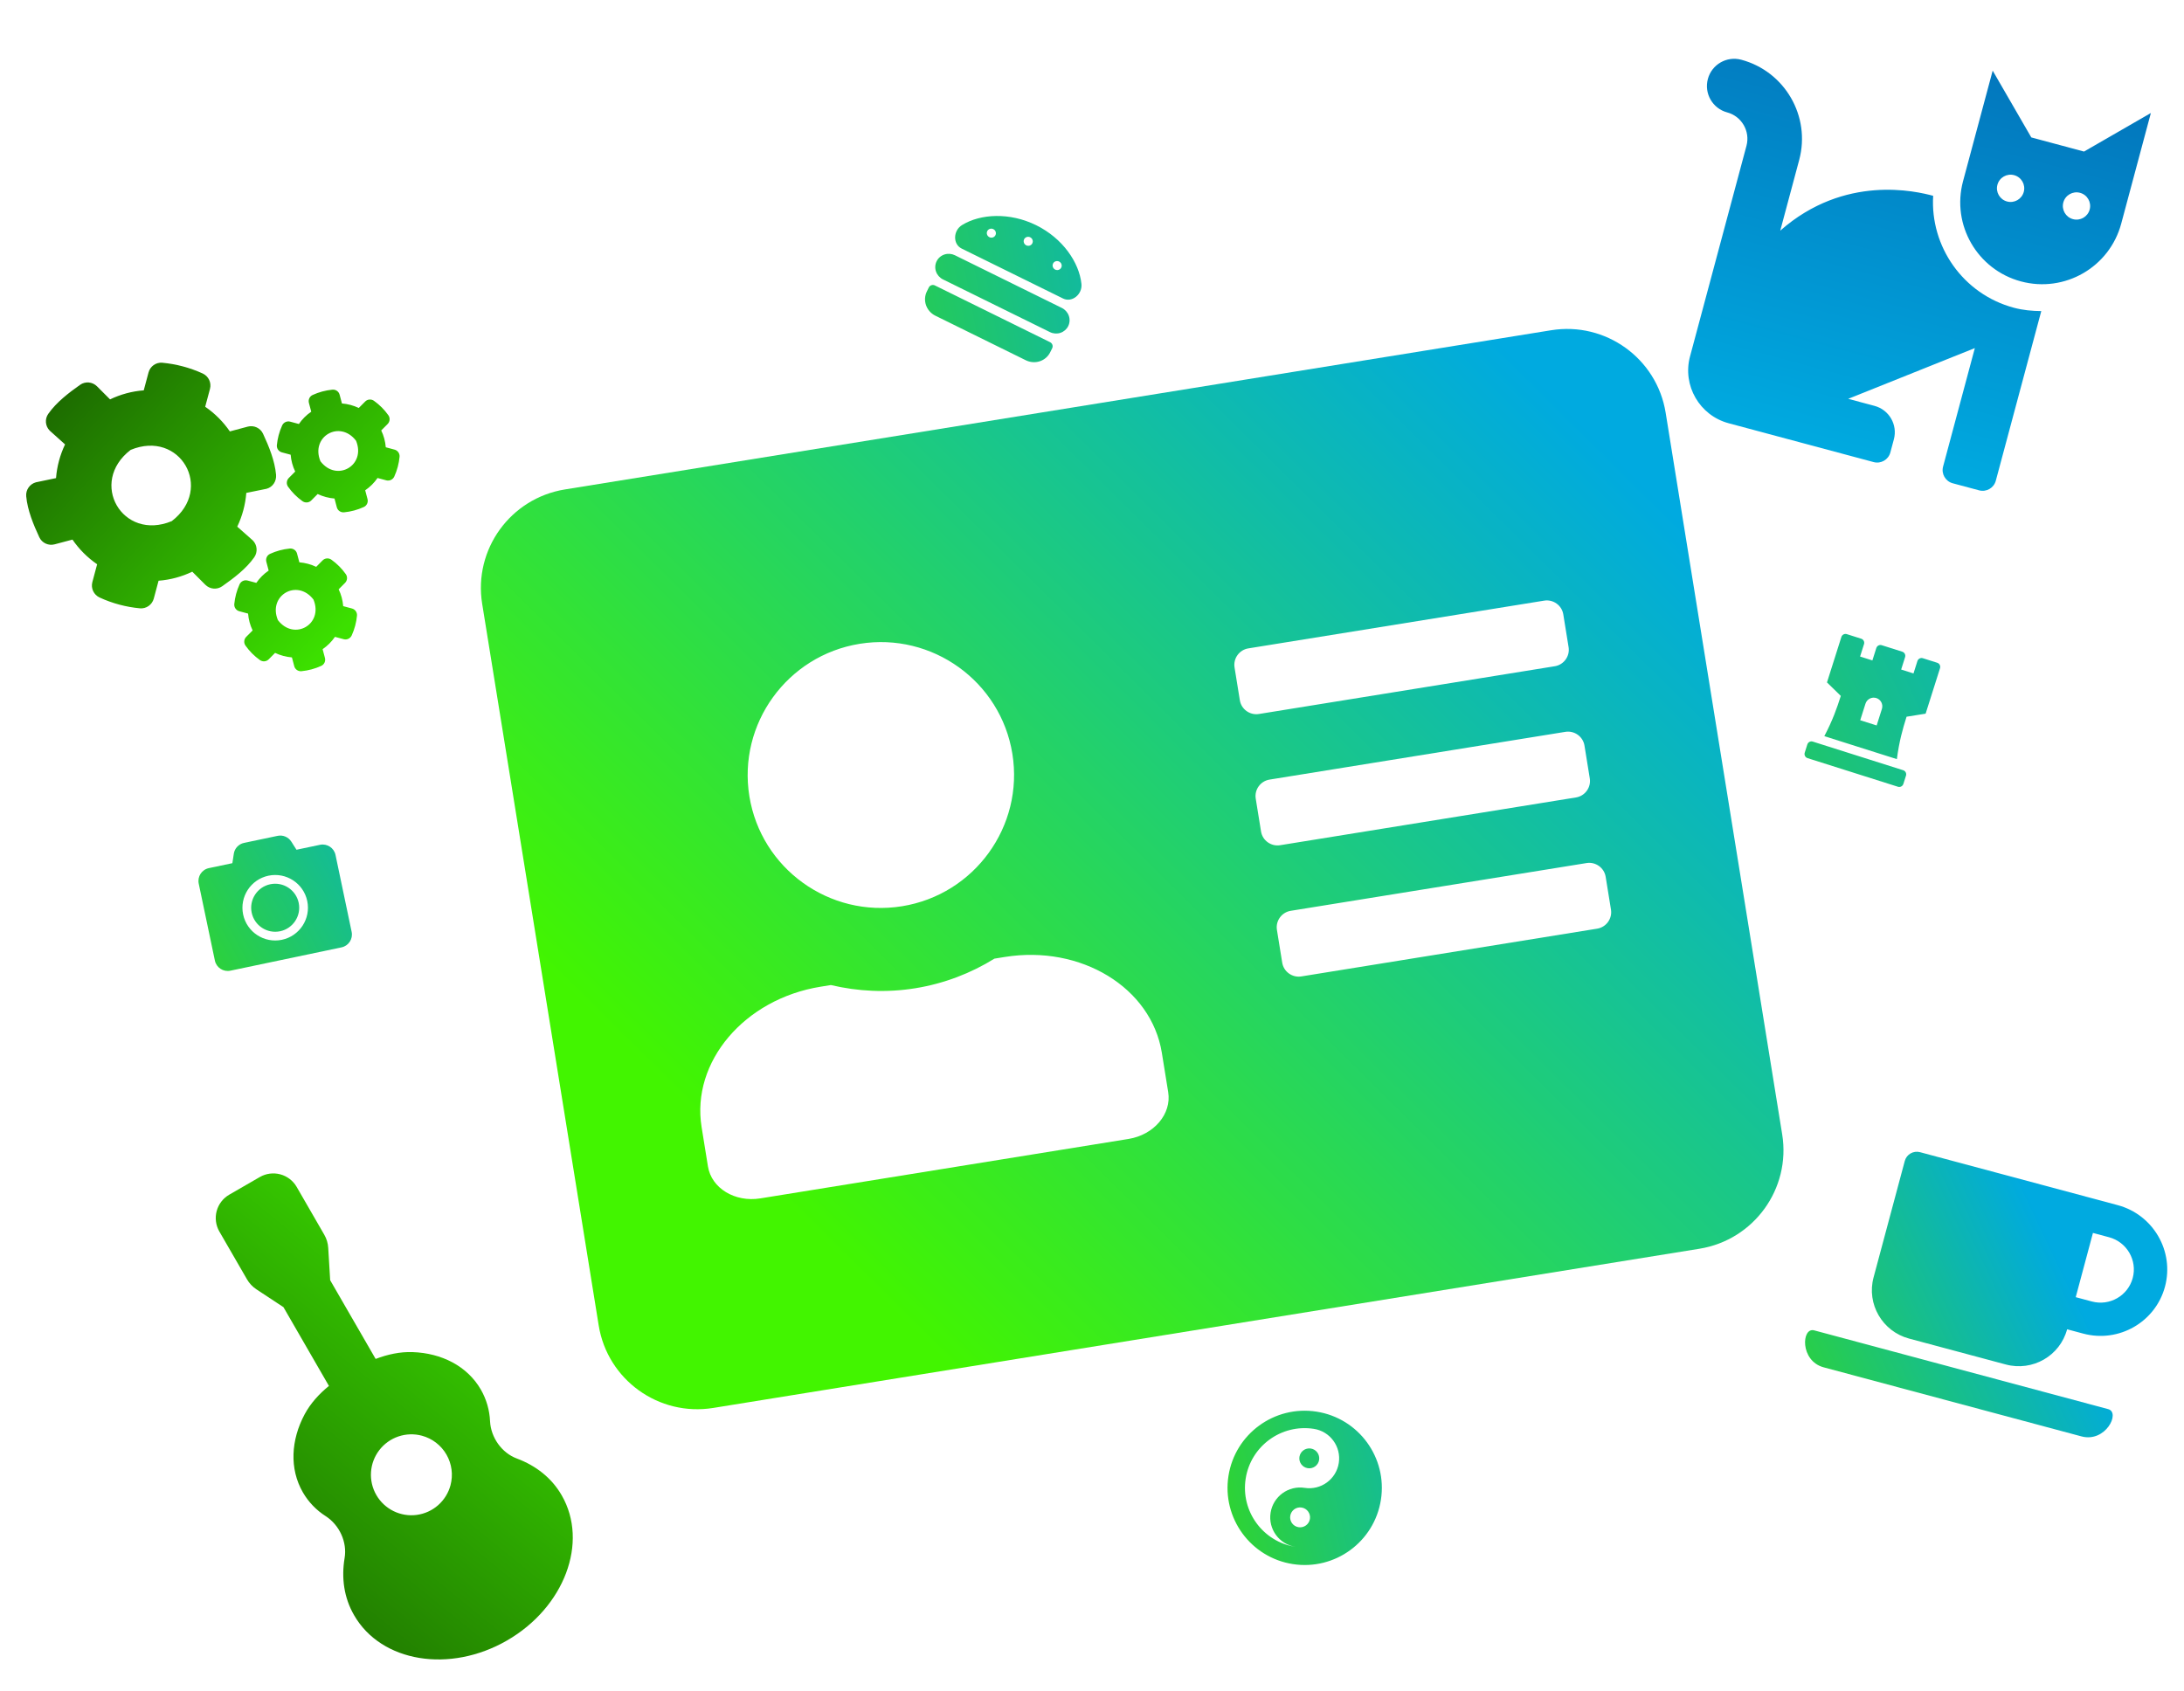 <svg width="479" height="371" viewBox="0 0 479 371" fill="none" xmlns="http://www.w3.org/2000/svg">
<g filter="url(#filter0_f_50_2)">
<path d="M73.584 187.538L77.125 204.412C77.451 205.964 76.455 207.488 74.903 207.814L50.529 212.929C48.977 213.254 47.453 212.259 47.127 210.706L43.586 193.832C43.26 192.28 44.256 190.756 45.808 190.43L50.964 189.348L51.281 187.269C51.461 186.088 52.357 185.141 53.529 184.895L60.882 183.352C62.054 183.106 63.255 183.613 63.895 184.622L65.026 186.398L70.182 185.316C71.734 184.99 73.258 185.985 73.584 187.538ZM67.386 197.647C66.573 193.768 62.759 191.277 58.88 192.091C55.002 192.905 52.511 196.719 53.325 200.597C54.139 204.476 57.952 206.967 61.831 206.153C65.71 205.339 68.2 201.525 67.386 197.647ZM65.511 198.04C66.108 200.882 64.279 203.682 61.438 204.278C58.596 204.874 55.796 203.046 55.2 200.204C54.603 197.362 56.432 194.562 59.274 193.966C62.115 193.37 64.915 195.199 65.511 198.04Z" fill="url(#paint0_linear_50_2)"/>
</g>
<g filter="url(#filter1_f_50_2)">
<path d="M424.876 145.384L421.721 144.385C421.482 144.309 421.223 144.332 421 144.449C420.777 144.565 420.609 144.766 420.533 145.006L419.671 147.726L416.967 146.869L417.828 144.15C417.905 143.909 417.883 143.649 417.767 143.425C417.652 143.201 417.453 143.033 417.214 142.958L412.707 141.53C412.468 141.454 412.208 141.477 411.985 141.594C411.762 141.71 411.594 141.911 411.518 142.151L410.657 144.871L407.958 144.016L408.82 141.297C408.896 141.056 408.874 140.795 408.759 140.572C408.643 140.348 408.444 140.18 408.205 140.104L405.045 139.104C404.805 139.028 404.546 139.051 404.323 139.167C404.1 139.284 403.932 139.484 403.856 139.725L400.698 149.697L403.729 152.652C402.862 155.391 401.938 158.008 400.114 161.483L416.026 166.522C416.534 162.631 417.296 159.924 418.152 157.22L422.332 156.549L425.491 146.576C425.567 146.336 425.545 146.075 425.43 145.852C425.314 145.628 425.115 145.46 424.876 145.384ZM411.595 159.134L407.989 157.992L409.138 154.365C409.29 153.884 409.626 153.483 410.072 153.25C410.518 153.017 411.037 152.972 411.515 153.123C411.993 153.274 412.391 153.611 412.622 154.058C412.852 154.505 412.896 155.026 412.744 155.507L411.595 159.134ZM417.411 168.956L397.58 162.675C397.34 162.599 397.081 162.622 396.858 162.739C396.635 162.855 396.467 163.056 396.391 163.296L395.817 165.109C395.741 165.35 395.763 165.611 395.878 165.834C395.993 166.058 396.192 166.226 396.431 166.301L416.263 172.582C416.502 172.658 416.762 172.635 416.984 172.518C417.207 172.402 417.375 172.201 417.451 171.961L418.026 170.148C418.102 169.907 418.08 169.647 417.965 169.423C417.85 169.2 417.65 169.031 417.411 168.956Z" fill="url(#paint1_linear_50_2)"/>
</g>
<g filter="url(#filter2_f_50_2)">
<path d="M232.885 67.547L209.434 55.992C208.716 55.639 207.89 55.579 207.138 55.826C206.385 56.073 205.768 56.606 205.422 57.309C205.075 58.013 205.028 58.827 205.291 59.574C205.553 60.321 206.104 60.94 206.821 61.293L230.273 72.848C230.99 73.202 231.816 73.262 232.569 73.015C233.321 72.767 233.938 72.234 234.285 71.531C234.631 70.828 234.678 70.013 234.416 69.266C234.153 68.519 233.602 67.9 232.885 67.547ZM230.304 75.06L205.049 62.616C204.81 62.498 204.534 62.478 204.284 62.561C204.033 62.643 203.827 62.821 203.711 63.055L203.276 63.939C202.814 64.876 202.751 65.962 203.102 66.959C203.452 67.955 204.186 68.779 205.143 69.251L224.986 79.028C225.943 79.499 227.044 79.579 228.047 79.25C229.05 78.92 229.873 78.209 230.335 77.271L230.771 76.388C230.886 76.153 230.902 75.882 230.814 75.633C230.727 75.384 230.543 75.178 230.304 75.06ZM210.904 54.52L233.156 65.484C235.104 66.444 237.429 64.577 237.183 62.261C236.684 57.56 233.089 52.281 227.254 49.4C221.414 46.529 215.037 46.894 211.006 49.362C209.019 50.578 208.955 53.56 210.904 54.52ZM232.293 57.373C232.471 57.461 232.62 57.598 232.721 57.769C232.821 57.939 232.869 58.134 232.858 58.329C232.846 58.524 232.777 58.71 232.657 58.864C232.538 59.019 232.375 59.134 232.188 59.195C232.001 59.257 231.798 59.262 231.607 59.209C231.415 59.157 231.242 59.051 231.11 58.903C230.978 58.754 230.893 58.572 230.866 58.378C230.838 58.184 230.87 57.987 230.956 57.812C231.071 57.578 231.277 57.4 231.528 57.317C231.778 57.235 232.054 57.255 232.293 57.373ZM225.948 52.05C226.126 52.138 226.275 52.276 226.376 52.446C226.476 52.616 226.524 52.811 226.512 53.006C226.501 53.201 226.432 53.388 226.312 53.542C226.193 53.696 226.03 53.811 225.843 53.873C225.656 53.934 225.453 53.939 225.262 53.887C225.07 53.835 224.897 53.728 224.765 53.58C224.633 53.432 224.548 53.249 224.521 53.055C224.493 52.861 224.525 52.664 224.611 52.489C224.726 52.255 224.932 52.077 225.183 51.995C225.433 51.912 225.709 51.932 225.948 52.05ZM217.861 50.262C218.04 50.35 218.189 50.488 218.289 50.658C218.39 50.828 218.437 51.023 218.426 51.218C218.415 51.413 218.345 51.6 218.226 51.754C218.107 51.908 217.943 52.023 217.756 52.085C217.569 52.146 217.367 52.151 217.175 52.099C216.983 52.047 216.811 51.94 216.679 51.792C216.547 51.644 216.462 51.461 216.434 51.267C216.407 51.073 216.438 50.876 216.524 50.701C216.64 50.467 216.845 50.289 217.096 50.207C217.347 50.124 217.622 50.144 217.861 50.262Z" fill="url(#paint2_linear_50_2)"/>
</g>
<g filter="url(#filter3_f_50_2)">
<path d="M288.75 309.658C279.516 308.22 270.865 314.54 269.427 323.774C267.99 333.009 274.31 341.66 283.544 343.097C292.778 344.535 301.429 338.215 302.867 328.98C304.305 319.746 297.985 311.095 288.75 309.658ZM284.804 335.007C283.612 334.822 282.797 333.705 282.982 332.514C283.168 331.322 284.284 330.507 285.475 330.692C286.667 330.878 287.482 331.994 287.297 333.186C287.111 334.377 285.995 335.193 284.804 335.007ZM286.147 326.377C282.573 325.821 279.224 328.267 278.667 331.842C278.111 335.417 280.557 338.765 284.132 339.322C276.983 338.209 272.09 331.511 273.203 324.362C274.316 317.213 281.013 312.32 288.162 313.433C291.737 313.989 294.183 317.338 293.627 320.913C293.07 324.487 289.722 326.934 286.147 326.377ZM287.491 317.748C286.299 317.562 285.183 318.378 284.997 319.569C284.812 320.761 285.628 321.877 286.819 322.063C288.01 322.248 289.127 321.432 289.312 320.241C289.498 319.05 288.682 317.933 287.491 317.748Z" fill="url(#paint3_linear_50_2)"/>
</g>
<path d="M340.2 72.442L123.896 107.364C111.954 109.292 103.826 120.526 105.75 132.444L131.309 290.75C133.233 302.668 144.483 310.773 156.425 308.845L372.729 273.923C384.671 271.995 392.799 260.761 390.875 248.843L365.316 90.537C363.392 78.619 352.142 70.514 340.2 72.442ZM188.547 141.226C204.455 138.658 219.472 149.477 222.035 165.353C224.598 181.228 213.749 196.224 197.841 198.792C181.934 201.36 166.917 190.541 164.354 174.665C161.791 158.79 172.64 143.794 188.547 141.226ZM256.212 239.574C256.982 244.342 253.1 248.937 247.512 249.839L166.759 262.877C161.171 263.779 156.04 260.639 155.27 255.872L153.876 247.237C151.567 232.935 163.258 219.142 179.976 216.443L182.23 216.079C188.143 217.478 194.392 217.807 200.746 216.781C207.1 215.755 212.973 213.469 218.1 210.288L220.353 209.924C237.072 207.225 252.509 216.638 254.818 230.94L256.212 239.574ZM353.321 199.531C353.64 201.51 352.279 203.391 350.297 203.711L285.405 214.188C283.422 214.508 281.539 213.151 281.219 211.172L280.058 203.976C279.738 201.998 281.099 200.117 283.082 199.796L347.973 189.32C349.956 189 351.84 190.357 352.159 192.336L353.321 199.531ZM348.674 170.748C348.993 172.727 347.632 174.608 345.65 174.928L280.758 185.405C278.775 185.725 276.892 184.368 276.572 182.389L275.411 175.193C275.091 173.215 276.452 171.334 278.435 171.013L343.326 160.537C345.309 160.217 347.193 161.574 347.512 163.553L348.674 170.748ZM344.027 141.965C344.346 143.944 342.985 145.825 341.003 146.145L276.111 156.622C274.128 156.942 272.245 155.585 271.925 153.606L270.763 146.41C270.444 144.432 271.805 142.551 273.788 142.23L338.679 131.754C340.662 131.434 342.546 132.791 342.865 134.77L344.027 141.965Z" fill="url(#paint4_linear_50_2)"/>
<path d="M423.986 42.952C420.34 41.974 404.588 38.137 390.449 50.594L394.606 35.079C397.167 25.523 391.468 15.665 381.902 13.102C378.709 12.246 375.426 14.139 374.572 17.329C373.717 20.518 375.613 23.799 378.806 24.655C381.994 25.509 383.894 28.796 383.041 31.98L370.659 78.191C368.952 84.563 372.75 91.133 379.128 92.842L410.932 101.364C412.529 101.792 414.169 100.846 414.597 99.25L415.371 96.362C416.225 93.173 414.329 89.892 411.136 89.037L405.354 87.487L433.127 76.356L426.162 102.349C425.734 103.945 426.682 105.584 428.279 106.012L434.061 107.561C435.659 107.989 437.299 107.044 437.726 105.448L447.697 68.238C445.708 68.221 443.702 68.046 441.695 67.508C430.526 64.515 423.312 54.06 423.986 42.952ZM457.073 33.244L445.509 30.145L437.039 15.494L430.539 39.754C427.974 49.325 433.662 59.164 443.243 61.731C452.823 64.299 462.669 58.621 465.233 49.051L471.734 24.79L457.073 33.244ZM440.194 44.199C438.596 43.771 437.649 42.132 438.076 40.536C438.504 38.94 440.144 37.994 441.741 38.422C443.339 38.85 444.286 40.49 443.859 42.085C443.431 43.681 441.791 44.627 440.194 44.199ZM454.65 48.072C453.052 47.644 452.105 46.005 452.532 44.409C452.96 42.814 454.6 41.868 456.197 42.296C457.795 42.724 458.742 44.363 458.315 45.959C457.887 47.554 456.247 48.5 454.65 48.072Z" fill="url(#paint5_linear_50_2)"/>
<path d="M69.669 108.369L68.267 109.78C67.752 110.304 66.937 110.361 66.338 109.938C65.1 109.056 64.038 107.985 63.178 106.767C62.76 106.18 62.83 105.361 63.342 104.849L64.744 103.438C64.19 102.289 63.851 101.036 63.747 99.746L61.824 99.231C61.124 99.044 60.653 98.38 60.724 97.649C60.865 96.187 61.247 94.715 61.883 93.323C62.187 92.655 62.93 92.304 63.63 92.492L65.553 93.007C66.288 91.942 67.208 91.026 68.262 90.309L67.753 88.385C67.566 87.686 67.903 86.939 68.57 86.642C69.924 86.018 71.391 85.624 72.893 85.476C73.623 85.409 74.3 85.866 74.484 86.578L74.993 88.501C76.276 88.607 77.523 88.942 78.688 89.491L80.091 88.08C80.606 87.555 81.421 87.499 82.019 87.922C83.257 88.803 84.319 89.875 85.18 91.093C85.597 91.68 85.528 92.498 85.016 93.011L83.613 94.422C84.167 95.57 84.506 96.823 84.61 98.114L86.534 98.629C87.233 98.816 87.705 99.48 87.634 100.211C87.492 101.672 87.11 103.145 86.475 104.536C86.171 105.205 85.427 105.555 84.728 105.368L82.805 104.853C82.069 105.918 81.15 106.834 80.095 107.551L80.604 109.474C80.791 110.174 80.454 110.921 79.787 111.217C78.433 111.842 76.966 112.236 75.465 112.384C74.735 112.45 74.058 111.994 73.873 111.282L73.364 109.359C72.093 109.256 70.834 108.918 69.669 108.369ZM70.283 101.185C73.845 105.839 80.334 102.091 78.087 96.678C74.527 92.013 68.035 95.772 70.283 101.185ZM52.035 115.528L55.438 118.539C56.434 119.531 56.563 121.103 55.753 122.26C53.96 124.804 51.226 126.846 48.732 128.602C47.591 129.408 46.031 129.265 45.035 128.273L42.168 125.406C39.875 126.503 37.366 127.193 34.778 127.387L33.728 131.305C33.366 132.657 32.086 133.564 30.695 133.441C27.696 133.163 24.683 132.38 21.848 131.071C20.57 130.478 19.889 129.059 20.254 127.694L21.304 123.777C19.163 122.303 17.332 120.463 15.895 118.366L11.982 119.404C10.635 119.768 9.2 119.109 8.615 117.84C7.333 115.072 6.034 111.95 5.749 108.862C5.623 107.466 6.521 106.169 7.882 105.797L12.288 104.878C12.487 102.319 13.158 99.812 14.269 97.486L10.916 94.475C9.92 93.484 9.779 91.909 10.598 90.766C12.391 88.222 15.078 86.168 17.572 84.412C18.713 83.606 20.274 83.749 21.27 84.74L24.137 87.608C26.43 86.51 28.938 85.82 31.526 85.627L32.579 81.697C32.938 80.356 34.206 79.447 35.598 79.57C38.596 79.848 41.621 80.634 44.459 81.931C45.737 82.524 46.419 83.944 46.053 85.308L45.004 89.225C47.145 90.699 48.975 92.539 50.412 94.636L54.329 93.586C55.676 93.222 57.111 93.882 57.695 95.15C58.977 97.918 60.265 101.038 60.547 104.137C60.672 105.533 59.834 106.845 58.472 107.218L54.019 108.124C53.818 110.695 53.146 113.201 52.035 115.528ZM37.669 114.315C46.974 107.186 39.475 94.192 28.651 98.69C19.345 105.819 26.844 118.813 37.669 114.315ZM60.331 143.219L58.929 144.631C58.413 145.155 57.599 145.211 57 144.789C55.762 143.907 54.7 142.835 53.84 141.617C53.422 141.031 53.492 140.212 54.004 139.699L55.406 138.288C54.852 137.14 54.513 135.887 54.409 134.597L52.486 134.081C51.786 133.894 51.315 133.23 51.386 132.499C51.527 131.038 51.909 129.566 52.545 128.174C52.849 127.505 53.592 127.155 54.291 127.342L56.215 127.858C56.95 126.792 57.87 125.877 58.924 125.159L58.415 123.236C58.228 122.536 58.565 121.789 59.232 121.493C60.586 120.868 62.053 120.474 63.554 120.327C64.284 120.26 64.962 120.716 65.146 121.428L65.655 123.351C66.938 123.458 68.185 123.792 69.35 124.341L70.752 122.93C71.268 122.406 72.082 122.349 72.681 122.772C73.919 123.654 74.981 124.726 75.842 125.943C76.259 126.53 76.19 127.349 75.677 127.861L74.275 129.273C74.829 130.421 75.168 131.674 75.272 132.964L77.195 133.479C77.895 133.667 78.367 134.33 78.296 135.061C78.154 136.523 77.772 137.995 77.137 139.387C76.833 140.055 76.089 140.406 75.39 140.219L73.466 139.703C72.731 140.768 71.811 141.684 70.757 142.401L71.266 144.325C71.453 145.025 71.116 145.772 70.449 146.068C69.095 146.692 67.628 147.086 66.127 147.234C65.397 147.301 64.719 146.844 64.535 146.133L64.026 144.209C62.755 144.106 61.496 143.769 60.331 143.219ZM60.948 136.024C64.51 140.678 70.999 136.93 68.751 131.517C65.189 126.863 58.7 130.61 60.948 136.024Z" fill="url(#paint6_linear_50_2)"/>
<path d="M56.99 258.189L50.278 262.064C49.605 262.452 49.015 262.97 48.542 263.586C48.068 264.203 47.721 264.907 47.52 265.658C47.319 266.409 47.267 267.192 47.369 267.963C47.471 268.733 47.723 269.476 48.112 270.149L54.173 280.635C54.678 281.513 55.382 282.261 56.228 282.819L62.169 286.739L72.142 304.014C69.995 305.767 68.109 307.816 66.803 310.261C63.812 315.865 63.439 322.189 66.431 327.371C67.659 329.488 69.377 331.277 71.442 332.589C74.47 334.55 76.171 338.301 75.58 341.769C74.851 346.112 75.437 350.487 77.664 354.316C83.609 364.648 98.652 367.106 111.214 359.849C123.776 352.592 129.145 338.341 123.201 328.025C120.999 324.18 117.504 321.489 113.36 319.94C110.076 318.724 107.666 315.372 107.48 311.772C107.374 309.328 106.683 306.944 105.465 304.822C102.472 299.641 96.82 296.811 90.484 296.595C87.706 296.5 84.985 297.108 82.385 298.094L72.414 280.824L71.988 273.725C71.928 272.713 71.632 271.73 71.124 270.853L65.067 260.359C64.283 259.001 62.992 258.01 61.477 257.603C59.963 257.196 58.349 257.407 56.99 258.189ZM98.804 325.807C98.349 327.503 97.402 329.027 96.082 330.184C94.762 331.342 93.128 332.082 91.387 332.311C89.646 332.541 87.877 332.248 86.302 331.472C84.727 330.695 83.418 329.469 82.54 327.949C81.662 326.428 81.255 324.681 81.37 322.929C81.485 321.177 82.116 319.498 83.185 318.105C84.254 316.712 85.712 315.668 87.375 315.103C89.037 314.539 90.83 314.48 92.526 314.934C94.8 315.544 96.74 317.032 97.917 319.071C99.094 321.11 99.413 323.533 98.804 325.807Z" fill="url(#paint7_linear_50_2)"/>
<path d="M418.696 293.628L439.922 299.315C445.781 300.885 451.803 297.426 453.367 291.591L456.904 292.539C464.709 294.63 472.748 290.012 474.83 282.24C476.913 274.468 472.26 266.449 464.455 264.358L421.119 252.746C419.649 252.352 418.15 253.213 417.758 254.677L410.915 280.216C409.352 286.051 412.837 292.058 418.696 293.628ZM462.568 271.403C466.47 272.449 468.796 276.459 467.755 280.344C466.714 284.23 462.694 286.54 458.792 285.494L455.254 284.546L459.03 270.455L462.568 271.403ZM456.514 315.088L399.978 299.939C394.716 298.529 395.122 291.087 397.886 291.827L462.371 309.106C465.135 309.847 461.787 316.501 456.514 315.088Z" fill="url(#paint8_linear_50_2)"/>
<defs>
<filter id="filter0_f_50_2" x="41.524" y="181.291" width="37.662" height="33.7" filterUnits="userSpaceOnUse" color-interpolation-filters="sRGB">
<feFlood flood-opacity="0" result="BackgroundImageFix"/>
<feBlend mode="normal" in="SourceGraphic" in2="BackgroundImageFix" result="shape"/>
<feGaussianBlur stdDeviation="1" result="effect1_foregroundBlur_50_2"/>
</filter>
<filter id="filter1_f_50_2" x="393.772" y="137.06" width="33.763" height="37.566" filterUnits="userSpaceOnUse" color-interpolation-filters="sRGB">
<feFlood flood-opacity="0" result="BackgroundImageFix"/>
<feBlend mode="normal" in="SourceGraphic" in2="BackgroundImageFix" result="shape"/>
<feGaussianBlur stdDeviation="1" result="effect1_foregroundBlur_50_2"/>
</filter>
<filter id="filter2_f_50_2" x="200.878" y="45.377" width="38.323" height="36.073" filterUnits="userSpaceOnUse" color-interpolation-filters="sRGB">
<feFlood flood-opacity="0" result="BackgroundImageFix"/>
<feBlend mode="normal" in="SourceGraphic" in2="BackgroundImageFix" result="shape"/>
<feGaussianBlur stdDeviation="1" result="effect1_foregroundBlur_50_2"/>
</filter>
<filter id="filter3_f_50_2" x="267.223" y="307.454" width="37.847" height="37.847" filterUnits="userSpaceOnUse" color-interpolation-filters="sRGB">
<feFlood flood-opacity="0" result="BackgroundImageFix"/>
<feBlend mode="normal" in="SourceGraphic" in2="BackgroundImageFix" result="shape"/>
<feGaussianBlur stdDeviation="1" result="effect1_foregroundBlur_50_2"/>
</filter>
<linearGradient id="paint0_linear_50_2" x1="19.526" y1="210.371" x2="96.749" y2="167.777" gradientUnits="userSpaceOnUse">
<stop stop-color="#3CE000"/>
<stop offset="1" stop-color="#00AAE0"/>
</linearGradient>
<linearGradient id="paint1_linear_50_2" x1="326.121" y1="186.623" x2="484.245" y2="114.456" gradientUnits="userSpaceOnUse">
<stop stop-color="#3CE000"/>
<stop offset="0.845" stop-color="#00AAE0"/>
</linearGradient>
<linearGradient id="paint2_linear_50_2" x1="274.169" y1="64.14" x2="157.021" y2="85.776" gradientUnits="userSpaceOnUse">
<stop stop-color="#00AAE0"/>
<stop offset="1" stop-color="#3CE000"/>
</linearGradient>
<linearGradient id="paint3_linear_50_2" x1="330.717" y1="307.054" x2="247.978" y2="326.36" gradientUnits="userSpaceOnUse">
<stop stop-color="#00AAE0"/>
<stop offset="1" stop-color="#3CE000"/>
</linearGradient>
<linearGradient id="paint4_linear_50_2" x1="341.557" y1="87.421" x2="169.451" y2="261.604" gradientUnits="userSpaceOnUse">
<stop stop-color="#00AAE0"/>
<stop offset="1" stop-color="#42F500"/>
</linearGradient>
<linearGradient id="paint5_linear_50_2" x1="425.474" y1="12.395" x2="402.258" y2="99.04" gradientUnits="userSpaceOnUse">
<stop stop-color="#0277BD"/>
<stop offset="1" stop-color="#00AAE0"/>
</linearGradient>
<linearGradient id="paint6_linear_50_2" x1="7.062" y1="67.739" x2="78.637" y2="134.505" gradientUnits="userSpaceOnUse">
<stop stop-color="#165200"/>
<stop offset="1" stop-color="#3CE000"/>
</linearGradient>
<linearGradient id="paint7_linear_50_2" x1="25.961" y1="370.488" x2="111.458" y2="265.225" gradientUnits="userSpaceOnUse">
<stop stop-color="#165200"/>
<stop offset="1" stop-color="#3CE000"/>
</linearGradient>
<linearGradient id="paint8_linear_50_2" x1="443.226" y1="258.67" x2="364.273" y2="296.023" gradientUnits="userSpaceOnUse">
<stop stop-color="#00AAE0"/>
<stop offset="1" stop-color="#3CE000"/>
</linearGradient>
</defs>
</svg>
